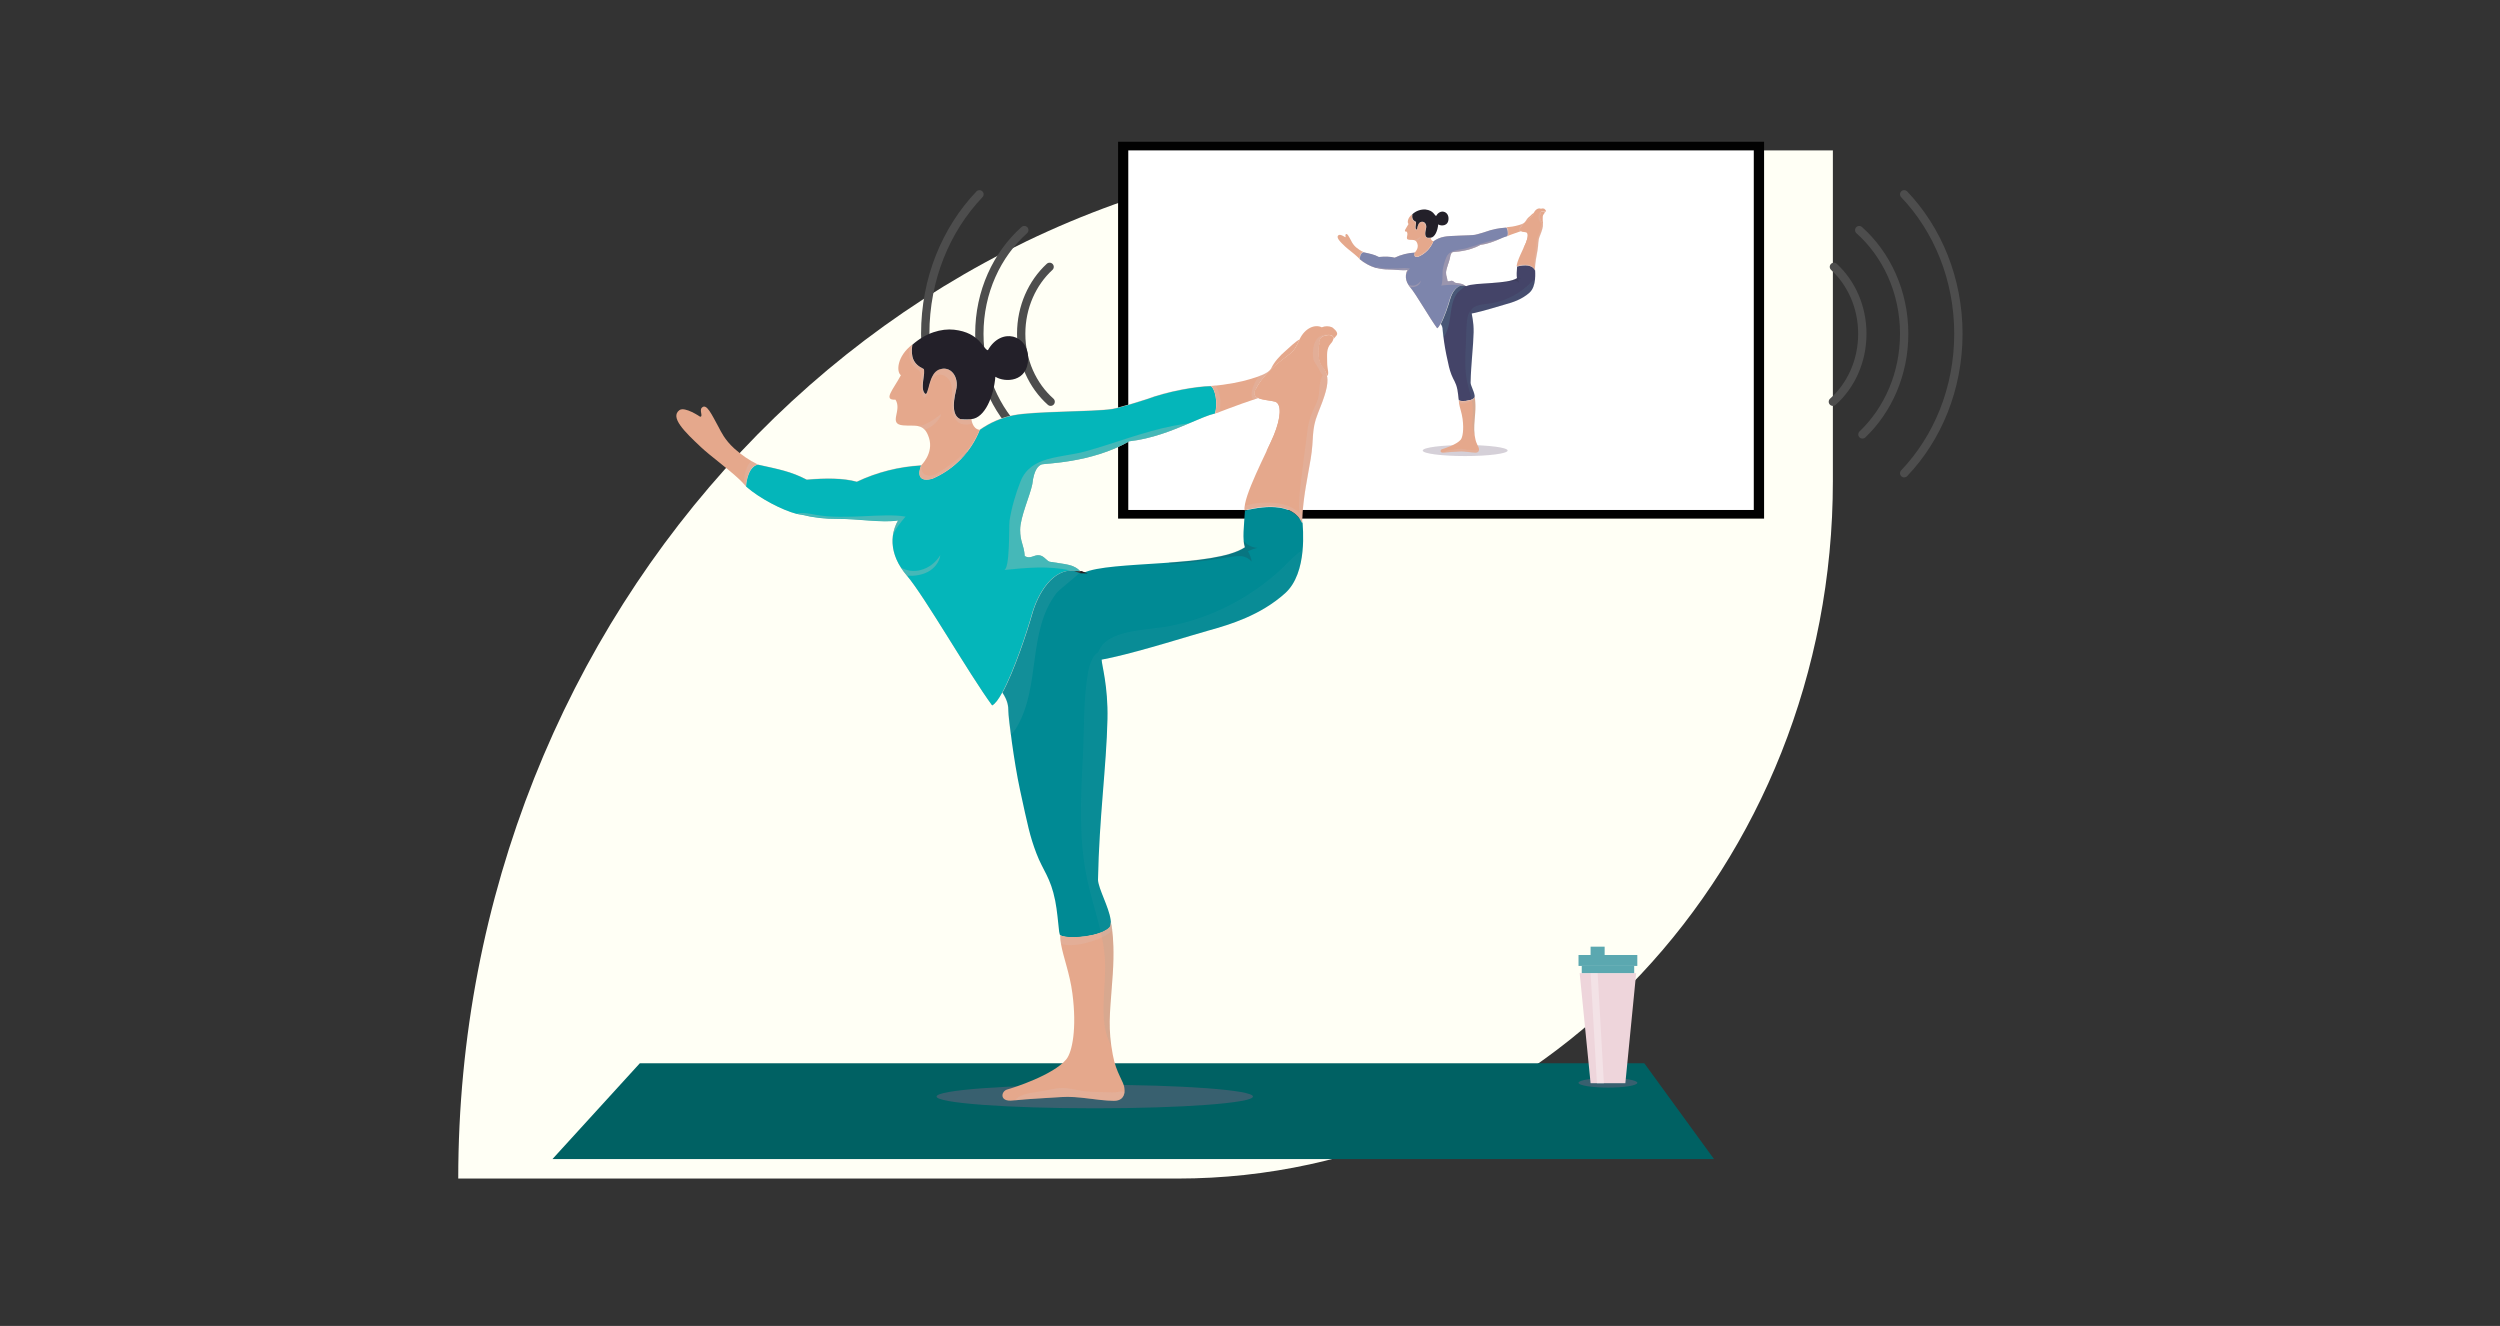 <?xml version="1.0" encoding="utf-8"?>
<!-- Generator: Adobe Illustrator 25.2.3, SVG Export Plug-In . SVG Version: 6.00 Build 0)  -->
<svg version="1.1" id="Layer_1" xmlns="http://www.w3.org/2000/svg" xmlns:xlink="http://www.w3.org/1999/xlink" x="0px" y="0px"
	 viewBox="0 0 2402.1 1274" style="enable-background:new 0 0 2402.1 1274;" xml:space="preserve">
<rect x="0" y="0" width="2402.1" height="1274" fill="#333333" stroke="none"/>
<style type="text/css">
	.st0{fill:#FFFFF5;}
	.st1{fill:#006163;}
	.st2{opacity:0.5;fill:#71617D;enable-background:new    ;}
	.st3{fill:#010101;}
	.st4{fill:#FFFFFF;}
	.st5{fill:#65841C;}
	.st6{fill:#5BA8B0;}
	.st7{fill:#EED5DB;}
	.st8{opacity:0.3;fill:#FFFFFF;enable-background:new    ;}
	.st9{fill:none;stroke:#4D4D4D;stroke-width:8;stroke-linecap:round;stroke-linejoin:round;}
	.st10{fill:none;}
	.st11{fill:#E5A88C;}
	.st12{fill:#E2C2B5;}
	.st13{fill:#04B6BA;}
	.st14{fill:none;stroke:#231F20;stroke-width:2.14;stroke-miterlimit:10;}
	.st15{fill:#232029;}
	.st16{fill:#008A94;}
	.st17{opacity:0.3;fill:#DCBAB0;enable-background:new    ;}
	.st18{opacity:0.1;fill:#5BA8B0;enable-background:new    ;}
	.st19{opacity:0.2;fill:#5BA8B0;enable-background:new    ;}
	.st20{opacity:0.2;fill:#292B37;enable-background:new    ;}
	.st21{opacity:0.3;fill:#71617D;enable-background:new    ;}
	.st22{fill:#7D85AC;}
	.st23{fill:none;stroke:#231F20;stroke-width:0.67;stroke-miterlimit:10;}
	.st24{fill:#444468;}
</style>
<g>
	<g id="Layer_2_1_">
		<g id="Layer_1-2">
			<path class="st0" d="M1368.3,144.5h392.8l0,0v317.7c0,370.1-281.9,670.2-629.6,670.2c0,0,0,0,0,0H440.3l0,0l0,0
				C440.3,586.8,855.8,144.5,1368.3,144.5C1368.3,144.5,1368.3,144.5,1368.3,144.5z"/>
			<polygon class="st1" points="1646.9,1113.7 530.8,1113.7 614.8,1021.6 1579.9,1021.6 			"/>
			<path class="st2" d="M1573.2,1040.4c0,2.6-12.7,4.6-28.2,4.6s-28.3-2.1-28.3-4.6s12.7-4.6,28.3-4.6S1573.2,1037.9,1573.2,1040.4z
				"/>
			<ellipse class="st2" cx="1051.9" cy="1053.6" rx="152" ry="11.3"/>
			<rect x="1074.3" y="136.2" class="st3" width="620.7" height="362.1"/>
			<rect x="1084.1" y="144.5" class="st4" width="601" height="345.5"/>
			<path class="st5" d="M1039.5,838.8l-27.6,5.2c-0.9,0.2-1.7-0.4-1.9-1.3c0,0,0,0,0,0l-27.2-143.1c-1.2-6.3,2.9-12.4,9.3-13.6
				l7.9-1.5c6.3-1.2,12.4,2.9,13.6,9.3l27.2,143.1C1040.9,837.8,1040.3,838.6,1039.5,838.8z"/>
			<rect x="1528.3" y="909.6" class="st6" width="13.5" height="8"/>
			<rect x="1516.7" y="917.6" class="st6" width="56.5" height="10.5"/>
			<polygon class="st7" points="1561.7,1040.8 1528.3,1040.8 1517.8,935 1572.1,935 			"/>
			<rect x="1519.8" y="928.1" class="st6" width="50.4" height="6.9"/>
			<polygon class="st8" points="1541.1,1041.1 1534.4,1041.1 1528.3,935 1535.1,935 			"/>
			<path class="st9" d="M1009.5,386c-17.3-15.4-28.3-38.9-28.3-65.3c0-25.8,10.6-48.9,27.3-64.3"/>
			<path class="st9" d="M981.1,417.4c-24.6-23.5-40.1-58.1-40.1-96.7c0-40.2,16.9-76.1,43.2-99.6"/>
			<path class="st9" d="M941.1,454.7c-32.1-33.7-52.1-81.3-52.1-134s20-100.3,52.1-134"/>
			<path class="st9" d="M1761.1,386c17.3-15.4,28.3-38.9,28.3-65.3c0-25.8-10.6-48.9-27.3-64.3"/>
			<path class="st9" d="M1789.5,417.4c24.6-23.5,40.1-58.1,40.1-96.7c0-40.2-16.9-76.1-43.2-99.6"/>
			<path class="st9" d="M1829.6,454.7c32.1-33.7,52.1-81.3,52.1-134s-20-100.3-52.1-134"/>
			<path class="st10" d="M480.9,49.4c1.3,1.9,2.6,3.8,4,5.7C483.8,53,482.4,51.1,480.9,49.4z"/>
			<path class="st11" d="M728.1,446.3c-10.2,2.3-11.2,20.1-11.3,21c-0.1,0-0.1-0.1-0.1-0.2c-1.7-2-3.8-4-6-6.2
				c-11.4-10.8-28.2-22.8-37.1-31.2c-16.1-15.1-30-28.8-20.8-35.6c5.2-3.8,19.9,6.3,19.9,6.3c3.2,0-0.9-6,1.6-8.6
				c4.6-4.9,9.5,6.5,16.4,19c1.9,3.5,5.4,11.6,14.9,20.2C712.4,437.1,719.9,442.3,728.1,446.3z"/>
			<path class="st12" d="M1167.3,397.4c-16.1,3.6-47.2,22.8-82.3,26.6c-37.1,21.2-81.6,21.1-84.4,22.3s-7.2,4.5-8.8,18.9
				c-2.2,11-11.6,31.7-11.6,43.8s3.6,14,4.4,25.3c5.6,3.2,8.4-1.2,13.7-0.8s7.6,6.4,11.2,6.4c14,2.4,22.9,2,29.3,10l-0.3-0.1
				c-1.8-0.6-3.8-1.1-5.7-1.4c-21.5-2.8-35.8,22.1-41.3,41.6c-4.6,16.3-17.4,55.2-28.6,75.5c-3.4,6.3-6.7,10.8-9.6,12.3
				c-22.5-30.6-64.8-104.7-81.9-124.7c-16.6-19.4-16.6-38.8-8.5-53.1c-15.3,2.5-38.9-1.7-58.1-1.5c-11.6,0.2-23.2-1.2-34.5-4
				c-11.7-1-38.4-13.9-53.5-27.2c0-0.9,1.1-18.7,11.3-21c20.3,4.5,31.7,6.5,47,14.4c17.9-1.6,35.3-1.6,48.1,2
				c19.4-9.2,40.4-14.5,61.8-15.7c0,0-7.9,17.6,10.6,12.8c20.9-8.9,37.3-25.9,45.7-47c9.7-6.9,20.8-11.7,32.5-14
				c19.7-4,76.3-3.2,94.7-6c7.7-1.2,32.5-9.2,32.5-9.2c21.3-8,48.2-12.5,62.2-12.8C1167.3,372.9,1170.5,387.3,1167.3,397.4z"/>
			<path class="st13" d="M1167.3,397.3c-6.2,1.4-14.8,5.2-24.9,9.5c-15.9,6.8-35.9,14.8-57.3,17.2c-37.1,21.2-81.6,21.1-84.4,22.3
				s-7.2,4.5-8.8,18.9c-2.2,11-11.7,31.7-11.7,43.8s3.6,14,4.4,25.3c5.6,3.2,8.4-1.2,13.7-0.8s7.6,6.4,11.2,6.4
				c14,2.4,22.9,2,29.3,10c-0.1,0-0.2-0.1-0.3-0.1c-1.8-0.6-3.8-1.1-5.7-1.4c-1.4-0.2-2.8-0.2-4.2-0.2l0,0
				c-19.2,0.7-31.9,23.6-37.1,41.8c-4.6,16.3-17.4,55.2-28.6,75.5c-3.4,6.3-6.7,10.8-9.6,12.3c-22.4-30.5-64.7-104.5-81.8-124.6
				l-0.1-0.1c-2.1-2.5-4.1-5.1-5.8-7.8c-6.8-10.6-8.9-21-7.7-30.4l0,0c0.7-5.2,2.4-10.2,5-14.8c-15.3,2.5-38.9-1.7-58.1-1.5
				c-11.6,0.1-23.2-1.2-34.5-4c-1.7-0.2-3.4-0.5-5-0.9h-0.1l0,0c-13.2-3.4-35.2-14.6-48.3-26.2c0-0.9,1.1-18.7,11.3-21
				c20.3,4.5,31.7,6.5,47,14.5c17.9-1.6,35.3-1.6,48.1,2c19.4-9.2,40.4-14.5,61.9-15.7c0,0-7.9,17.6,10.6,12.8
				c20.9-8.9,37.3-25.9,45.7-47c9.8-6.9,20.8-11.7,32.5-14c19.7-4,76.3-3.2,94.7-6c7.7-1.2,32.5-9.2,32.5-9.2
				c21.3-8,48.2-12.5,62.2-12.8C1167.3,372.9,1170.5,387.3,1167.3,397.3z"/>
			<path class="st14" d="M1038.8,549.9c-0.1,0-0.2-0.1-0.3-0.1L1038.8,549.9L1038.8,549.9C1038.8,549.9,1038.8,549.9,1038.8,549.9z"
				/>
			<path class="st11" d="M941.3,413c-8.3,21.1-24.8,38.1-45.7,47c-18.5,4.8-10.6-12.8-10.6-12.8s12.4-11.6,7.6-26.5
				s-13.2-10.9-25-12c-14.6-1.4-0.5-14.3-7.2-24.7c-12.4,0.7-2-9.8,5.2-23.5c-4.6-3.4-3.6-18.3,10.8-29.3c0,0,0,0.1,0,0.1
				c0,0,0,0.1,0,0.1s0,0.2-0.1,0.4c-1.3,10.7,0.5,17.8,10.9,22.6c2.7,2.1-4.4,20.5,2,24.1c3.2-0.3,2.7-18.8,12.5-23.3
				c11.6-4.8,19.8,7.2,16.8,19.2c-3.8,15.4-2.9,25.3,4,28.2c0,0,0,0,0.1,0c2.7,1.1,6.2,1.1,10.6,0
				C933.4,402.7,934.1,412.2,941.3,413z"/>
			<path class="st15" d="M987.9,344.7c-0.4,22.5-22.2,23.1-31.5,17.3c-1.6,18.9-10.1,39.5-23,40.7c-3.5,0.4-7.1,0.4-10.6,0
				c0,0,0,0-0.1,0c-6.9-2.9-7.8-12.8-4-28.2c3-12.1-5.2-24-16.8-19.2c-9.8,4.5-9.3,22.9-12.5,23.3c-6.4-3.6,0.6-21.9-2-24.1
				c-10.4-4.9-12.2-12-10.9-22.6c0-0.2,0-0.3,0.1-0.4s0-0.1,0-0.1c0,0,0-0.1,0-0.1c13-11.6,28-15.8,40.1-14.5
				c25.2,2.8,27.7,18.9,32.5,19.7C961.9,314,988.3,321.5,987.9,344.7z"/>
			<path class="st11" d="M1248.8,326.1c-5.2,10.7-4.8,10.7-16,19.1s-21.4,18.8-26.5,29.3c-2,4.2-0.5,6.5,2.5,8
				c-21.6,7.1-39.1,14.3-41.4,14.9c3.2-10,0-24.5-4-26.5c16.1-1.2,30.5-4.4,36.9-6.4s18.9-5.2,21.3-10.8s8.4-12.2,13.2-16.2
				C1239,333.9,1244.7,328,1248.8,326.1z"/>
			<path class="st11" d="M1284.2,322.3c-0.9,1.1-1.8,2.2-3,3.6c0.6-2.8-1.8-4.6-6.2-4c-6.4,0.8-8,4.8-7.2,8.4
				c-2,5.6-1.1,17.7,2.9,22.1c1,1.1,1.8,2.3,2.5,3.5l0,0c0.7,1.8,1.3,3.6,1.8,5.4c2,7.9-2.4,20.2-8.8,36s-3.6,24-6.8,43.2
				c-3.1,18.6-7.3,36.8-8.3,59.4l0,0c0,0.8-0.1,1.6-0.1,2.4c-8.4-18.1-32.6-17.7-55.1-12c-2-12.5,21.3-55.8,28.1-72.2
				s7.7-30.2,1.2-32.2c-3.9-1.2-11.8-1.4-16.4-3.6c-3-1.5-4.5-3.8-2.5-8c5.1-10.5,15.2-20.9,26.5-29.3s10.8-8.4,16-19.1l0,0v-0.1
				c5.2-10.8,14.8-14.5,21.2-11.3c3.2-1.4,6.8-1.4,10,0C1280,314.6,1286.8,319,1284.2,322.3z"/>
			<path class="st11" d="M1234.1,386.4c0.4,1.1,0.4,2.3,0.1,3.4c-1.6,8.9-3.1,17.8-6.4,26.2c-2.4,6.6-6.2,12.6-11,17.7
				c2.9-6.2,5.5-11.6,7.1-15.5c6.8-16.5,7.7-30.2,1.2-32.2c-3.9-1.2-11.8-1.4-16.4-3.6c-3-1.5-4.5-3.9-2.5-8l0.3-0.5l0,0
				c3.5-2.5,7.4,5.2,11.4,6.5c4.7,1.6,9.9,1.7,14.2,4.1C1232.9,385,1233.6,385.6,1234.1,386.4z"/>
			<path class="st11" d="M1274.9,361.5c0.1,0.5,0.2,0.9,0.3,1.4c-2.2-0.4-4.2-1.7-5.4-3.6c-1.7-2.3-2.7-5-4.2-7.4
				c-1.1-1.5-2.1-3.1-3-4.7c-0.9-2.2-1.3-4.6-1.2-7c-0.1-6.8,1.4-15.2,8.6-17.9c1.9-0.8,4-1,6-0.5c-0.4,0-0.8,0-1.2,0.1
				c-6.4,0.8-8,4.8-7.2,8.4c-2,5.6-1.1,17.7,2.9,22.1c1,1.1,1.8,2.3,2.5,3.6l0,0C1273.8,357.8,1274.4,359.6,1274.9,361.5z"/>
			<path class="st11" d="M1281.1,325.9c-0.4,1.6-1.2,3-2.4,4.2c-4.5,5-3.5,10.8-3.5,18s2.5,11.5-0.4,13.4c-0.2-1.9-0.8-3.8-1.8-5.4
				l0,0c-0.7-1.3-1.5-2.5-2.5-3.5c-4-4.5-4.9-16.5-2.9-22.1c-0.8-3.6,0.8-7.6,7.2-8.4C1279.4,321.3,1281.7,323.1,1281.1,325.9z"/>
			<path class="st16" d="M1234.8,570c-23.7,21.3-53,30.1-73.1,35.7c-18,5-63.2,19.4-93.4,26.1c-3.5,0.8-6.8,1.4-9.8,2
				c0,4.8,6.3,25.3,5.6,57.2c-1,45.5-8,95-9.1,154.4c0.4,8.5,10.4,26.1,12.1,38.1c0.1,0.8,0.2,1.6,0.3,2.4l0,0
				c0.1,1.4,0,2.7-0.3,4.1c-0.6,1-1.4,1.8-2.3,2.5c-0.4,0.3-0.8,0.6-1.3,0.9c-0.9,0.6-1.9,1.1-2.9,1.6c-0.3,0.2-0.7,0.3-1,0.5
				s-0.8,0.4-1.3,0.5s-0.7,0.3-1.1,0.4l-0.9,0.3c-0.4,0.1-0.7,0.2-1.1,0.4c-1.6,0.5-3.3,1-5.1,1.4c-0.7,0.2-1.4,0.3-2.1,0.4
				c-1.1,0.2-2.2,0.4-3.3,0.6c-0.6,0.1-1.2,0.2-1.8,0.3l-1.6,0.2c-0.1,0-0.2,0-0.3,0l-1.8,0.2l-1.1,0.1c-0.3,0-0.6,0.1-0.9,0.1
				c-1.4,0.1-2.8,0.2-4.2,0.2h-1.1c-5.9,0.1-10.8-0.5-12.9-1.9c-0.3-0.2-0.5-0.4-0.7-0.7c-0.5-1.8-0.8-3.6-0.9-5.4
				c-0.8-6.6-1.6-17.5-3.5-27.1c-4.5-22.7-11.7-28.7-18.1-45.6s-8.2-26.4-15.7-60.8c-6-27.7-11.2-69.9-11.2-75.9
				c0-4.3-0.4-9.8-5.7-17.7c11.2-20.3,24-59.2,28.6-75.5c5.5-19.5,19.8-44.4,41.3-41.6l5.7,1.4l0.4,0.1l0,0l2,0.5
				c24.9-12,125.3-4.8,155-24.5c-2.7-8.2-0.9-19.7,0-35.3c22.5-5.6,46.7-6,55.1,12c0-0.8,0.1-1.6,0.1-2.4
				C1251.8,506.6,1256.7,550.3,1234.8,570z"/>
			<path class="st14" d="M1038.8,549.9c-0.1,0-0.2-0.1-0.3-0.1L1038.8,549.9L1038.8,549.9C1038.8,549.9,1038.8,549.9,1038.8,549.9z"
				/>
			<path class="st11" d="M1080.5,1049.3c-0.6,5.1-3.7,8.5-10.4,8.4c-16.5-0.2-33.7-4.8-50.5-3.6c-15.9,1.1-31.4,1.7-44.2,3.1
				l-2.2,0.2c-13.3,1.6-11.4-9-5.4-10.6s44.3-13.9,56.7-28.9c5.8-7,10.3-29.8,5.9-63.4c-2.5-19.3-8.8-34.7-11-47.8
				c-0.5-2.7-0.7-5.4-0.7-8.2c2.1,1.4,6.9,2,12.9,1.9h1.1c1.4,0,2.8-0.1,4.2-0.2c0.3,0,0.6-0.1,0.9-0.1l1.1-0.1l1.8-0.2
				c0.1,0,0.2,0,0.3,0l1.6-0.2c0.6-0.1,1.2-0.2,1.8-0.3c1.1-0.2,2.2-0.4,3.3-0.6c0.7-0.1,1.4-0.3,2.1-0.4c1.8-0.4,3.5-0.8,5.1-1.4
				c0.4-0.1,0.7-0.2,1.1-0.4l0.9-0.3c0.4-0.1,0.7-0.2,1.1-0.4s0.9-0.3,1.3-0.5s0.7-0.3,1-0.5c1-0.5,2-1,2.9-1.6
				c0.5-0.3,0.9-0.6,1.3-0.9c0.9-0.7,1.7-1.5,2.3-2.5c0.3-1.3,0.4-2.7,0.3-4.1c0.7,2.5,1.2,5,1.5,7.6c1,7.6,2,21.3,0.6,42.6
				c-2.1,32.1-4.6,45.8-1.5,68.4c0.4,2.9,0.9,5.8,1.5,9.1c3.3,18.2,10.8,25.7,11.2,32.5C1080.6,1047.2,1080.6,1048.3,1080.5,1049.3z
				"/>
			<path class="st17" d="M1080.5,1049.3c-0.6,5.1-3.7,8.5-10.4,8.4c-16.5-0.2-33.7-4.8-50.5-3.6c-15.9,1.1-31.4,1.7-44.2,3.1
				c5.2-7.1,18-7.2,28.6-9.3c8.7-1.7,14.9-3.5,24-1.9c7.6,1.3,12.9,2.7,20.8,3.1s13.9,0.2,21.7,0.5
				C1073.4,1049.8,1078.1,1047.7,1080.5,1049.3z"/>
			<path class="st17" d="M1059,900.5c2-0.9,3.9-2,5.7-3.2c1.6-1,3-2.3,4.1-3.8c-0.3-2.6-0.8-5.1-1.5-7.6c0.1,1.4,0,2.7-0.3,4.1
				c-0.6,1-1.4,1.8-2.3,2.5c-0.4,0.3-0.8,0.6-1.3,0.9c-0.9,0.6-1.9,1.1-2.9,1.6c-0.3,0.2-0.7,0.3-1,0.5s-0.8,0.4-1.3,0.5
				s-0.7,0.3-1.1,0.4l-0.9,0.3c-0.4,0.1-0.7,0.2-1.1,0.4c-1.6,0.5-3.3,1-5.1,1.4c-0.7,0.2-1.4,0.3-2.1,0.4c-1.1,0.2-2.2,0.4-3.3,0.6
				c-0.6,0.1-1.2,0.2-1.8,0.3l-1.6,0.2c-0.1,0-0.2,0-0.3,0l-1.8,0.2l-1.1,0.1c-0.3,0-0.6,0-0.9,0.1c-1.4,0.1-2.8,0.2-4.2,0.2h-1.1
				c-5.9,0.1-10.8-0.5-12.9-1.9c0,2.7,0.3,5.5,0.7,8.2C1030.3,910.5,1048.2,905.7,1059,900.5z"/>
			<path class="st18" d="M1239.4,538.7c-31.6,32.6-72.5,54.7-117.2,63.2c-17.2,3.2-52.6,3.1-63.8,19c-1.3,1.8-2.4,3.7-3.2,5.8
				c-4.7,2.5-8,10.3-9.6,18.7c-4.8,26.4-3.7,54.8-5.1,81.6c-2.1,39.2-4.1,78.9,4,117.3c2.7,13,6.6,25.8,10,38.6
				c1.2,4.4,2.3,8.8,3.3,13.3c0.3,1.5,0.7,3,1,4.5c1.7,7.9,2.7,15.9,3,23.9c1,27.1-6.8,57.2,5.9,80.2c-3.1-22.7-0.7-36.3,1.5-68.4
				c1.4-21.4,0.4-35-0.6-42.6c0-5.4-1.2-9.9-1.7-10.1c-1.8-11.9-11.7-29.5-12.1-38.1c1.1-59.4,8.1-108.9,9.1-154.4
				c0.6-27-3.8-45.7-5.1-53.8l0,0c-0.1-0.3-0.1-0.7-0.2-1c0-0.1,0-0.2,0-0.3s-0.1-0.4-0.1-0.6v-0.3c0-0.2,0-0.3,0-0.5
				c0-0.1,0-0.1,0-0.2c0-0.2,0-0.4,0-0.6c3-0.5,6.3-1.2,9.8-2c30.2-6.7,75.4-21.1,93.4-26.1c20.1-5.6,49.4-14.5,73.1-35.7
				c11.3-10.2,15.5-26.8,16.8-41.3C1247.1,530.9,1243,535,1239.4,538.7z"/>
			<path class="st19" d="M1032.8,548.4c-21.5-2.8-35.8,22.1-41.3,41.6c-4.6,16.3-17.4,55.2-28.6,75.5c5.3,7.9,5.7,13.4,5.7,17.7
				c0,2.5,0.9,11.4,2.4,22.9c2.4-2.2,4.5-4.8,6.1-7.7c23-39.6,9.9-91.3,37.8-128.3c2.5-3.3,13.6-11.6,23.4-20.4L1032.8,548.4z"/>
			<path class="st17" d="M991.9,465.2c-2.2,11-11.7,31.7-11.7,43.8s3.6,14,4.4,25.3c5.6,3.2,8.4-1.2,13.7-0.8s7.6,6.4,11.2,6.4
				c14,2.4,22.9,2,29.3,10c-0.1,0-0.2-0.1-0.3-0.1c-1.8-0.6-3.8-1.1-5.7-1.4c-1.4-0.2-2.8-0.2-4.2-0.2l0,0
				c-20.6-4.8-42.6-2.7-63.9-0.5c5.9-0.6,4.6-42.3,5.3-47.2c1.8-12.3,5.9-26.2,10.5-37.8c9.8-25.1,39.1-22.6,62-28.9
				c28.5-7.8,56.1-19.1,85.1-24.7c4.9-1,9.9-1.7,14.9-2.3c-15.9,6.8-35.9,14.8-57.3,17.2c-37.1,21.2-81.6,21.1-84.4,22.3
				S993.5,450.7,991.9,465.2z"/>
			<path class="st17" d="M903.5,533.4c-0.9,6.8-5.8,12.8-11.8,16s-13.2,4.2-20.1,3.8h-0.2l-0.1-0.1c-2.1-2.5-4.1-5.1-5.8-7.8
				c5.7,3.2,12.4,4.1,18.7,2.5C892.3,545.9,899.2,540.4,903.5,533.4z"/>
			<path class="st17" d="M895.6,460c18.3-7.8,33.3-21.8,42.2-39.6c0-0.4,0-0.9,0-1.3c-6.6,14.7-20.5,24.6-33.9,33.6
				c-2.6,1.7-5.2,3.4-8.1,4.1s-6.4,0.2-8.5-2c-2.3-2.5-1.8-5.3-1.7-8.1c-0.3,0.3-0.5,0.5-0.5,0.5S877.2,464.8,895.6,460z"/>
			<path class="st17" d="M870.1,496.4c-20.6-3.9-57.8,3.4-86-1.7c-6.2-1.1-12.8-2.7-18.8-1.2l-0.2,0h0.1c1.6,0.4,3.3,0.7,5,0.9
				c11.3,2.8,22.9,4.1,34.5,4c19.2-0.2,42.8,4,58.1,1.5c-2.6,4.6-4.3,9.6-5,14.8C860,508.7,865.7,501.3,870.1,496.4z"/>
			<path class="st17" d="M1171.9,395.7c0.1-0.9,0.2-1.7,0.3-2.6c0.4-2.7,0.5-5.5,0.4-8.2c-0.2-3.7-1.7-10.5-4.6-14.5
				c-1.5,0.2-3.1,0.3-4.7,0.4c4,2,7.2,16.5,4,26.5C1167.9,397.2,1169.5,396.6,1171.9,395.7z"/>
			<path class="st17" d="M728.1,446.3c0,0-2.5-1.2-6.2-3.3c-1.7,1.7-3.1,3.7-4.1,5.9c-1.4,3.3-2.3,6.9-2.7,10.5
				c-0.2,1.1-0.6,3.1-0.9,5.3c0.8,0.9,1.6,1.7,2.3,2.5l0.1,0.2C716.8,466.5,717.9,448.7,728.1,446.3z"/>
			<path class="st17" d="M934.3,406.7c-0.5-1.3-0.8-2.6-0.9-4c-4.5,1.1-8,1.1-10.6,0c0,0,0,0-0.1,0c-6.9-2.9-7.8-12.8-4-28.2
				c3-12.1-5.2-24-16.8-19.2c-9.8,4.5-9.3,22.9-12.5,23.3c-6.4-3.6,0.6-21.9-2-24.1c-10.4-4.9-12.2-12-10.9-22.6
				c0-0.2,0-0.3,0.1-0.4s0-0.1,0-0.1c0,0,0-0.1,0-0.1c-0.7,0.5-1.4,1.1-2,1.7c-2.3,7-0.6,16.5,5.2,20.7c1.3,0.7,2.4,1.6,3.5,2.6
				c2.2,2.5,1.7,6.1,1.5,9.4c-0.3,5,0.3,10,1.8,14.8c0.2,0.6,0.5,1.3,1.1,1.5s1.4-0.4,1.9-0.9c2.5-3.1,3.1-7.2,4.1-11
				s2.7-7.9,6.3-9.5c5.2-2.4,11.3,1.8,13.4,7.1s1.3,11.2,0.9,16.8c-0.3,4.3-0.3,8.7,0.9,12.8s4,8,7.9,9.8
				C926.7,408.3,930.8,408.3,934.3,406.7z"/>
			<path class="st17" d="M902.9,401.3c0.8-1,1.3-2.3,1.4-3.5c-4.9,3.7-9.8,7.5-15.4,9.9c-2.3,0.9-4.7,1.5-7.1,1.7
				c2.5,0.4,4.9,1.6,6.6,3.4c0.3-0.1,0.5-0.1,0.8-0.2C894.9,410.4,899.8,406.5,902.9,401.3z"/>
			<path class="st20" d="M1193,534.4c3.8,0.5,7.2,2.4,9.7,5.3c-0.5-3.6-1.8-7-3.6-10.1c2.9-1.3,6-2.4,9.1-3.2
				c-5.2-0.3-10.1-2.8-13.5-6.8c0.2,2.1,0.6,4.1,1.2,6.1c-13.9,9.2-43.2,12.5-73,14.7c1.4,2.4,7.8,0.9,10,0.8
				c17.4-1.1,34.7-3.8,52-6.4C1187.5,534.4,1190.3,534.2,1193,534.4z"/>
			<path class="st17" d="M1235.9,485.5c-8.1-2.7-16.8-2.9-25.2-2.3c-5,0.4-10.3,1.1-14.8,3.3c-0.2,1.3-0.2,2.7,0,4
				c22.5-5.6,46.7-6,55.1,12c0-0.8,0.1-1.6,0.1-2.4l0,0c0.1-1.5,0.1-3,0.2-4.4C1247.2,490.9,1241.9,487.4,1235.9,485.5z"/>
			<path class="st17" d="M1223.2,353.1c-0.3-0.3-0.7-0.5-1.1-0.7c-0.2,0.4-0.4,0.8-0.5,1.1c-1.5,3.4-6.6,5.9-11.9,7.8
				c-4,5.3-6.9,11.8-7.1,17.2c-0.2,1.9,0.3,3.9,1.4,5.5l4.8-1.6c-3-1.5-4.5-3.8-2.5-8C1209.8,367,1215.9,359.7,1223.2,353.1z"/>
			<path class="st17" d="M1275.2,362.8c-0.1-0.5-0.2-0.9-0.3-1.4s-0.2-0.7-0.3-1s-0.2-0.8-0.4-1.3c-0.3-1-0.7-2.1-1.1-3.1l0,0
				c-0.7-1.3-1.5-2.5-2.5-3.6c-4-4.5-4.9-16.5-2.9-22.1c-0.8-3.6,0.8-7.6,7.2-8.4c0.4-0.1,0.8-0.1,1.2-0.1c-2-0.5-4.1-0.3-6,0.5
				c-7.2,2.7-8.7,11.1-8.6,17.9c-0.1,2.4,0.3,4.8,1.2,7c0.9,1.6,1.9,3.2,3,4.7c1.5,2.4,2.5,5.1,4.2,7.4c0.3,0.4,0.7,0.9,1.1,1.2
				c-3.4,5.5-3,12-3.7,18.1c-1,7.8-5.4,14.2-8,21.5c-1.6,4.9-2.7,9.9-3.2,15c-2.4,16.9-4.4,33.8-6.4,50.8c-1,6.8-1.5,13.7-1.5,20.6
				c0.1,4.5,0.6,8.9,1.4,13.2c0.5,0.9,1,1.8,1.5,2.8c0-0.8,0.1-1.6,0.1-2.4l0,0c0.9-22.5,5.2-40.8,8.3-59.4
				c3.2-19.3,0.4-27.5,6.8-43.2C1272.2,382.6,1276.5,370.8,1275.2,362.8L1275.2,362.8z"/>
			<ellipse class="st21" cx="1407.8" cy="432.9" rx="40.8" ry="5.3"/>
			<path class="st11" d="M1310,242.2c-3.2,0.7-3.5,6.3-3.6,6.6h-0.1c-0.6-0.7-1.2-1.3-1.9-1.9c-3.6-3.4-8.9-7.2-11.7-9.8
				c-5.1-4.8-9.5-9.1-6.5-11.2c1.7-1.2,6.3,2,6.3,2c1,0-0.3-1.9,0.5-2.7c1.4-1.5,3,2,5.2,6c1.1,2.4,2.7,4.6,4.7,6.4
				C1305.1,239.4,1307.4,241,1310,242.2z"/>
			<path class="st12" d="M1448.4,226.8c-5.1,1.1-14.9,7.2-25.9,8.4c-11.7,6.7-25.7,6.7-26.6,7s-2.3,1.4-2.8,6
				c-0.7,3.5-3.7,10-3.7,13.8s1.1,4.4,1.4,8c1.8,1,2.7-0.4,4.3-0.2s2.4,2,3.5,2c4.4,0.8,7.2,0.6,9.2,3.2h-0.1
				c-0.6-0.2-1.2-0.4-1.8-0.4c-6.8-0.9-11.3,7-13,13.1c-1.4,5.1-5.5,17.4-9,23.8c-1.1,2-2.1,3.4-3,3.9c-7.1-9.6-20.4-33-25.8-39.3
				c-5.2-6.1-5.2-12.2-2.7-16.7c-4.8,0.8-12.2-0.5-18.3-0.5c-3.7,0-7.3-0.4-10.9-1.3c-3.7-0.3-12.1-4.4-16.8-8.6
				c0-0.3,0.3-5.9,3.6-6.6c6.4,1.4,10,2,14.8,4.6c5.6-0.5,11.1-0.5,15.2,0.6c6.1-2.9,12.7-4.6,19.5-4.9c0,0-2.5,5.5,3.3,4
				c6.6-2.8,11.8-8.1,14.4-14.8c3.1-2.2,6.6-3.7,10.2-4.4c6.2-1.3,24-1,29.8-1.9c2.4-0.4,10.2-2.9,10.2-2.9c6.3-2.3,12.9-3.6,19.6-4
				C1448.4,219.1,1449.4,223.6,1448.4,226.8z"/>
			<path class="st22" d="M1448.4,226.8c-2.7,0.8-5.3,1.8-7.8,3c-5,2.1-11.3,4.7-18.1,5.4c-11.7,6.7-25.7,6.7-26.6,7s-2.3,1.4-2.8,6
				c-0.7,3.5-3.7,10-3.7,13.8s1.1,4.4,1.4,8c1.8,1,2.7-0.4,4.3-0.2s2.4,2,3.5,2c4.4,0.8,7.2,0.6,9.2,3.2h-0.1
				c-0.6-0.2-1.2-0.4-1.8-0.4c-0.4-0.1-0.9-0.1-1.3-0.1l0,0c-6,0.2-10.1,7.5-11.7,13.2c-1.4,5.1-5.5,17.4-9,23.8
				c-1.1,2-2.1,3.4-3,3.9c-7.1-9.6-20.4-32.9-25.8-39.2l0,0c-0.7-0.8-1.3-1.6-1.8-2.5c-1.9-2.8-2.8-6.2-2.4-9.6l0,0
				c0.2-1.6,0.7-3.2,1.6-4.7c-4.8,0.8-12.2-0.5-18.3-0.5c-3.7,0-7.3-0.4-10.9-1.3c-0.5-0.1-1.1-0.1-1.6-0.3l0,0l0,0
				c-5.6-1.7-10.7-4.5-15.2-8.3c0-0.3,0.3-5.9,3.6-6.6c6.4,1.4,10,2,14.8,4.5c5.6-0.5,11.1-0.5,15.2,0.7c6.1-2.9,12.7-4.6,19.5-4.9
				c0,0-2.5,5.5,3.3,4c6.6-2.8,11.8-8.1,14.4-14.8c3.1-2.2,6.6-3.7,10.2-4.4c6.2-1.3,24-1,29.8-1.9c2.4-0.4,10.2-2.9,10.2-2.9
				c6.3-2.3,12.9-3.6,19.6-4C1448.4,219.1,1449.4,223.6,1448.4,226.8z"/>
			<path class="st23" d="M1407.9,274.8h-0.1H1407.9L1407.9,274.8L1407.9,274.8z"/>
			<path class="st11" d="M1377.2,231.7c-2.6,6.7-7.8,12-14.4,14.8c-5.8,1.5-3.3-4-3.3-4s3.9-3.7,2.4-8.3s-4.2-3.4-7.9-3.8
				c-4.6-0.5-0.2-4.5-2.3-7.8c-3.9,0.2-0.6-3.1,1.7-7.4c-1.4-1.1-1.1-5.8,3.4-9.2v0c0,0,0,0.1,0,0.1c-0.4,3.4,0.2,5.6,3.4,7.1
				c0.8,0.7-1.4,6.5,0.6,7.6c1-0.1,0.8-5.9,3.9-7.3c3.7-1.5,6.2,2.3,5.3,6.1c-1.2,4.8-0.9,8,1.2,8.9l0,0c1.1,0.4,2.3,0.4,3.3,0
				C1374.7,228.4,1374.9,231.5,1377.2,231.7z"/>
			<path class="st15" d="M1391.8,210.2c-0.1,7.1-7,7.3-9.9,5.4c-0.5,6-3.2,12.4-7.2,12.8c-1.1,0.1-2.2,0.1-3.3,0l0,0
				c-2.2-0.9-2.5-4-1.2-8.9c1-3.8-1.6-7.6-5.3-6.1c-3.1,1.4-2.9,7.2-3.9,7.3c-2-1.1,0.2-6.9-0.6-7.6c-3.3-1.5-3.8-3.8-3.4-7.1
				c0,0,0-0.1,0-0.1v0c3.4-3.2,8-4.9,12.7-4.6c7.9,0.9,8.7,6,10.2,6.2C1383.7,200.5,1392,202.9,1391.8,210.2z"/>
			<path class="st11" d="M1474.1,204.3c-1.6,3.4-1.5,3.4-5,6s-6.8,5.9-8.3,9.2c-0.5,0.7-0.4,1.8,0.4,2.3c0.1,0.1,0.3,0.2,0.4,0.2
				c-6.8,2.2-12.3,4.5-13,4.7c1-3.2,0-7.7-1.3-8.3c3.9-0.3,7.8-0.9,11.6-2c2-0.6,6-1.6,6.7-3.4c1-2,2.4-3.7,4.2-5.1
				C1470.9,206.8,1472.8,205,1474.1,204.3z"/>
			<path class="st11" d="M1485.2,203.1c-0.3,0.3-0.6,0.7-0.9,1.1c0.2-0.9-0.6-1.4-2-1.3c-2,0.2-2.5,1.5-2.3,2.6
				c-0.6,1.8-0.3,5.6,0.9,7c0.3,0.3,0.6,0.7,0.8,1.1l0,0c0.2,0.5,0.4,1.1,0.6,1.7c0.6,2.5-0.8,6.4-2.8,11.3s-1.1,7.5-2.2,13.6
				c-1,5.9-2.3,11.6-2.6,18.7l0,0v0.8c-2.6-5.7-10.3-5.6-17.3-3.8c-0.6-3.9,6.7-17.6,8.8-22.8s2.4-9.5,0.4-10.1
				c-1.2-0.4-3.7-0.4-5.2-1.1c-0.9-0.3-1.3-1.3-1-2.1c0.1-0.1,0.1-0.3,0.2-0.4c1.6-3.3,4.8-6.6,8.3-9.2s3.4-2.7,5-6l0,0l0,0
				c1.7-3.4,4.7-4.6,6.7-3.6c1-0.4,2.2-0.4,3.2,0C1483.8,200.8,1486,202.1,1485.2,203.1z"/>
			<path class="st11" d="M1469.4,223.3c0.1,0.3,0.1,0.7,0,1.1c-0.4,2.8-1.1,5.6-2,8.3c-0.8,2.1-1.9,4-3.5,5.6
				c0.9-1.9,1.7-3.6,2.2-4.9c2.2-5.2,2.4-9.5,0.4-10.1c-1.2-0.4-3.7-0.4-5.2-1.2c-0.9-0.3-1.3-1.3-1-2.1c0.1-0.1,0.1-0.3,0.2-0.4
				l0.1-0.2l0,0c1.1-0.8,2.3,1.6,3.6,2c1.5,0.5,3.1,0.5,4.5,1.3C1469,222.8,1469.2,223.1,1469.4,223.3z"/>
			<path class="st11" d="M1482.3,215.5l0.1,0.4c-0.7-0.1-1.3-0.5-1.7-1.1c-0.5-0.7-0.8-1.6-1.3-2.3c-0.3-0.5-0.7-1-0.9-1.5
				c-0.3-0.7-0.4-1.4-0.4-2.2c0-2.1,0.4-4.8,2.7-5.6c0.6-0.3,1.3-0.3,1.9-0.2h-0.4c-2,0.2-2.5,1.5-2.3,2.6c-0.6,1.8-0.3,5.6,0.9,7
				c0.3,0.3,0.6,0.7,0.8,1.1l0,0C1481.9,214.3,1482.1,214.9,1482.3,215.5z"/>
			<path class="st11" d="M1484.2,204.3c-0.1,0.5-0.4,0.9-0.8,1.3c-1.4,1.6-1.1,3.4-1.1,5.7c0,2.3,0.8,3.6-0.1,4.2
				c-0.1-0.6-0.3-1.2-0.6-1.7l0,0c-0.2-0.4-0.5-0.8-0.8-1.1c-1.3-1.4-1.6-5.2-0.9-7c-0.2-1.1,0.2-2.4,2.3-2.6
				C1483.7,202.8,1484.4,203.4,1484.2,204.3z"/>
			<path class="st24" d="M1469.6,281.2c-7.5,6.7-16.7,9.5-23,11.2c-5.7,1.6-19.9,6.1-29.4,8.2c-1.1,0.2-2.1,0.5-3.1,0.6
				c0,1.5,2,8,1.8,18c-0.3,14.3-2.5,29.9-2.9,48.6c0.1,2.7,3.3,8.2,3.8,12c0,0.3,0.1,0.5,0.1,0.8l0,0c0,0.4,0,0.9-0.1,1.3
				c-0.2,0.3-0.4,0.6-0.7,0.8l-0.4,0.3c-0.3,0.2-0.6,0.3-0.9,0.5c-0.1,0.1-0.2,0.1-0.3,0.2l-0.4,0.2l-0.3,0.1l-0.3,0.1l-0.3,0.1
				c-0.5,0.2-1.1,0.3-1.6,0.4l-0.7,0.1c-0.3,0.1-0.7,0.1-1,0.2l-0.6,0.1l-0.5,0.1h-0.1l-0.6,0.1h-0.3h-0.3c-0.4,0-0.9,0.1-1.3,0.1
				h-0.3c-1.4,0.1-2.7-0.1-4-0.6c-0.1-0.1-0.2-0.1-0.2-0.2c-0.2-0.6-0.2-1.1-0.3-1.7c-0.2-2.1-0.5-5.5-1.1-8.5
				c-1.4-7.1-3.7-9-5.7-14.3s-2.6-8.3-4.9-19.2c-1.6-7.9-2.8-15.9-3.5-23.9c0-2-0.6-4-1.8-5.6c3.5-6.4,7.6-18.7,9-23.8
				c1.7-6.1,6.2-14,13-13.1l1.8,0.4c0,0,0.1,0,0.1,0l0,0l0.6,0.1c7.8-3.8,39.5-1.5,48.8-7.7c-0.8-2.6-0.3-6.2,0-11.1
				c7.1-1.8,14.7-1.9,17.3,3.8v-0.8C1475,261.2,1476.5,275,1469.6,281.2z"/>
			<path class="st23" d="M1407.9,274.8h-0.1H1407.9L1407.9,274.8L1407.9,274.8z"/>
			<path class="st11" d="M1421.1,432.2c-0.2,1.6-1.2,2.7-3.3,2.7c-5.2-0.1-10.6-1.5-15.9-1.1c-5,0.4-9.9,0.5-13.9,1l-0.7,0.1
				c-4.2,0.5-3.6-2.8-1.7-3.3s14-4.4,17.9-9.1c1.8-2.2,3.2-9.4,1.8-20c-0.8-6.1-2.8-10.9-3.4-15c-0.1-0.8-0.2-1.7-0.2-2.6
				c1.3,0.5,2.6,0.7,4,0.6h0.3c0.4,0,0.9,0,1.3-0.1h0.3h0.3l0.6-0.1h0.1l0.5-0.1l0.6-0.1c0.3,0,0.7-0.1,1-0.2l0.7-0.1
				c0.6-0.1,1.1-0.3,1.6-0.4l0.3-0.1l0.3-0.1l0.3-0.1l0.4-0.2c0.1,0,0.2-0.1,0.3-0.2c0.3-0.1,0.6-0.3,0.9-0.5
				c0.1-0.1,0.3-0.2,0.4-0.3c0.3-0.2,0.5-0.5,0.7-0.8c0.1-0.4,0.1-0.9,0.1-1.3c0.2,0.8,0.4,1.6,0.5,2.4c0.5,4.5,0.6,9,0.2,13.4
				c-0.7,10.1-1.4,14.4-0.5,21.6c0.1,0.9,0.3,1.8,0.5,2.8c1,5.7,3.4,8.1,3.6,10.2C1421.1,431.6,1421.1,431.9,1421.1,432.2z"/>
			<path class="st17" d="M1421.1,432.2c-0.2,1.6-1.2,2.7-3.3,2.7c-5.2-0.1-10.6-1.5-15.9-1.1c-5,0.4-9.9,0.5-13.9,1
				c1.6-2.2,5.7-2.3,9-2.9c2.7-0.5,4.7-1.1,7.6-0.6c2.2,0.5,4.4,0.8,6.6,1c2.5,0.1,4.4,0,6.8,0.2
				C1418.8,432.3,1420.2,431.7,1421.1,432.2z"/>
			<path class="st17" d="M1414.2,385.3c0.6-0.3,1.2-0.6,1.8-1c0.5-0.3,0.9-0.7,1.3-1.2c-0.1-0.8-0.2-1.6-0.5-2.4
				c0,0.4,0,0.9-0.1,1.3c-0.2,0.3-0.4,0.6-0.7,0.8c-0.1,0.1-0.3,0.2-0.4,0.3c-0.3,0.2-0.6,0.3-0.9,0.5c-0.1,0.1-0.2,0.1-0.3,0.2
				l-0.4,0.2l-0.3,0.1l-0.3,0.1l-0.3,0.1c-0.5,0.2-1.1,0.3-1.6,0.4l-0.7,0.1c-0.3,0.1-0.7,0.1-1,0.2l-0.6,0.1l-0.5,0.1h-0.1
				l-0.6,0.1h-0.3h-0.3c-0.4,0-0.9,0.1-1.3,0.1h-0.3c-1.4,0.1-2.7-0.1-4-0.6c0,0.9,0.1,1.7,0.2,2.6
				C1405.2,388.4,1410.9,387,1414.2,385.3z"/>
			<path class="st18" d="M1471.1,271.3c-10,10.3-22.9,17.2-36.9,19.9c-5.4,1-16.6,1-20.1,6c-0.4,0.6-0.8,1.2-1,1.8
				c-1.5,0.8-2.5,3.2-3,5.9c-1.5,8.3-1.2,17.3-1.6,25.7c-0.7,12.3-1.3,24.8,1.3,36.9c0.9,4.1,2.1,8.1,3.2,12.2
				c0.4,1.4,0.7,2.8,1,4.2c0.1,0.5,0.2,1,0.3,1.4c0.5,2.5,0.8,5,0.9,7.5c0.3,8.5-2.1,18,1.9,25.2c-1-7.1-0.2-11.5,0.5-21.6
				c0.4-4.5,0.3-9-0.2-13.4c0.1-1.1-0.1-2.2-0.5-3.2c-0.6-3.8-3.7-9.3-3.8-12c0.4-18.7,2.6-34.3,2.9-48.6c0.1-5.7-0.4-11.4-1.6-17
				l0,0c0-0.1,0-0.2-0.1-0.3V302v-0.2v-0.1c0,0,0-0.1,0-0.2v-0.1c0-0.1,0-0.1,0-0.2c1-0.2,2-0.4,3.1-0.6c9.5-2.1,23.8-6.6,29.4-8.2
				c6.3-1.8,15.6-4.5,23-11.2c3.6-3.2,4.9-8.4,5.3-13C1473.5,269,1472.2,270.1,1471.1,271.3z"/>
			<path class="st19" d="M1406,274.4c-6.8-0.9-11.3,7-13,13.1c-1.4,5.1-5.5,17.4-9,23.8c1.2,1.6,1.8,3.6,1.8,5.6
				c0,0.8,0.3,3.6,0.8,7.2c0.8-0.7,1.4-1.5,1.9-2.4c7.2-12.5,3.1-28.8,11.9-40.4c0.8-1,4.3-3.7,7.4-6.4L1406,274.4z"/>
			<path class="st17" d="M1393.1,248.2c-0.7,3.5-3.7,10-3.7,13.8s1.1,4.4,1.4,8c1.8,1,2.7-0.4,4.3-0.2s2.4,2,3.5,2
				c4.4,0.8,7.2,0.6,9.2,3.2h-0.1c-0.6-0.2-1.2-0.4-1.8-0.4c-0.4-0.1-0.9-0.1-1.3-0.1l0,0c-6.5-1.5-13.4-0.8-20.1-0.1
				c1.9-0.2,1.4-13.3,1.7-14.9c0.7-4.1,1.8-8.1,3.3-11.9c3.1-7.9,12.3-7.1,19.5-9.1c9-2.5,17.7-6,26.8-7.8c1.6-0.3,3.1-0.5,4.7-0.7
				c-5,2.1-11.3,4.7-18.1,5.4c-11.7,6.7-25.7,6.7-26.6,7S1393.6,243.6,1393.1,248.2z"/>
			<path class="st17" d="M1365.3,269.6c-0.4,2.2-1.8,4.1-3.7,5.1c-2,1-4.1,1.4-6.3,1.2h-0.1l0,0c-0.7-0.8-1.3-1.6-1.8-2.5
				c1.8,1,3.9,1.3,5.9,0.8C1361.7,273.5,1363.9,271.9,1365.3,269.6z"/>
			<path class="st17" d="M1362.8,246.5c5.8-2.5,10.5-6.9,13.3-12.5c0-0.1,0-0.3,0-0.4c-2.1,4.7-6.5,7.8-10.7,10.6
				c-0.8,0.6-1.6,1-2.6,1.3c-0.9,0.3-2,0-2.7-0.6c-0.5-0.7-0.7-1.7-0.5-2.6l-0.2,0.2C1359.4,242.5,1357,248,1362.8,246.5z"/>
			<path class="st17" d="M1354.7,258c-6.5-1.2-18.2,1.1-27.1-0.5c-1.9-0.3-4-0.9-5.9-0.4h-0.1l0,0c0.5,0.1,1,0.2,1.6,0.3
				c3.6,0.9,7.2,1.3,10.9,1.3c6.1,0,13.5,1.3,18.3,0.5c-0.8,1.4-1.4,3-1.6,4.7C1351.8,261.6,1353.1,259.7,1354.7,258z"/>
			<path class="st17" d="M1449.8,226.3c0-0.3,0.1-0.5,0.1-0.8c0.1-0.9,0.2-1.7,0.1-2.6c-0.1-1.6-0.6-3.2-1.5-4.5l-1.5,0.1
				c1.3,0.6,2.3,5.2,1.3,8.3C1448.6,226.7,1449.1,226.6,1449.8,226.3z"/>
			<path class="st17" d="M1310,242.2c0,0-0.8-0.4-1.9-1c-0.5,0.5-1,1.2-1.3,1.9c-0.4,1.1-0.7,2.2-0.8,3.3c0,0.3-0.2,1-0.3,1.7
				c0.3,0.3,0.5,0.5,0.7,0.8h0.1C1306.5,248.6,1306.8,243,1310,242.2z"/>
			<path class="st17" d="M1375,229.7c-0.1-0.4-0.2-0.8-0.3-1.3c-1.1,0.4-2.3,0.4-3.3,0l0,0c-2.2-0.9-2.5-4-1.2-8.9
				c1-3.8-1.6-7.6-5.3-6.1c-3.1,1.4-2.9,7.2-3.9,7.3c-2-1.1,0.2-6.9-0.6-7.6c-3.3-1.5-3.8-3.8-3.4-7.1c0,0,0-0.1,0-0.1v0
				c-0.2,0.2-0.4,0.3-0.6,0.5c-0.7,2.2-0.2,5.2,1.7,6.5c0.4,0.2,0.8,0.5,1.1,0.8c0.7,0.8,0.5,1.9,0.5,3c-0.1,1.6,0.1,3.2,0.6,4.7
				c0.1,0.2,0.2,0.4,0.4,0.5s0.4-0.1,0.6-0.3c0.7-1,1.1-2.2,1.3-3.5c0.2-1.2,0.9-2.3,2-3c1.6-0.7,3.6,0.6,4.2,2.2s0.4,3.5,0.3,5.3
				c-0.1,1.3,0,2.7,0.3,4c0.3,1.3,1.3,2.4,2.5,3.1C1372.6,230.3,1373.9,230.2,1375,229.7z"/>
			<path class="st17" d="M1365.1,228c0.2-0.3,0.4-0.7,0.4-1.1c-1.5,1.2-3.1,2.3-4.8,3.1c-0.7,0.3-1.5,0.5-2.2,0.5
				c0.8,0.1,1.5,0.5,2.1,1.1l0.2-0.1C1362.5,230.9,1364.1,229.7,1365.1,228z"/>
			<path class="st20" d="M1456.5,270c1.2,0.2,2.2,0.8,3,1.7c-0.2-1.1-0.5-2.2-1.1-3.2c0.9-0.4,1.9-0.7,2.9-1
				c-1.6-0.1-3.2-0.9-4.3-2.1c0.1,0.7,0.2,1.3,0.4,1.9c-4.4,2.9-13.6,3.9-23,4.6c0.4,0.8,2.4,0.3,3.2,0.2c5.5-0.3,10.9-1.2,16.4-2
				C1454.7,270,1455.6,269.9,1456.5,270z"/>
			<path class="st17" d="M1470,254.5c-2.6-0.8-5.3-1-8-0.7c-1.6,0-3.2,0.4-4.7,1c-0.1,0.4-0.1,0.8,0,1.3c7.1-1.8,14.7-1.9,17.3,3.8
				v-0.8l0,0c0-0.5,0-0.9,0.1-1.4C1473.5,256.3,1471.8,255.2,1470,254.5z"/>
			<path class="st17" d="M1466,212.8c-0.1-0.1-0.2-0.2-0.4-0.2l-0.2,0.4c-0.5,1.1-2.1,1.9-3.7,2.5c-1.2,1.6-2,3.4-2.2,5.4
				c-0.1,0.6,0.1,1.2,0.4,1.7l1.5-0.5c-0.9-0.3-1.3-1.3-1-2.1c0.1-0.1,0.1-0.3,0.2-0.4C1462,217,1463.8,214.7,1466,212.8z"/>
			<path class="st17" d="M1482.4,215.9l-0.1-0.4c0-0.1-0.1-0.2-0.1-0.3l-0.1-0.4c-0.1-0.3-0.2-0.7-0.3-1l0,0
				c-0.2-0.4-0.5-0.8-0.8-1.1c-1.3-1.4-1.6-5.2-0.9-7c-0.2-1.1,0.3-2.4,2.3-2.6h0.4c-0.6-0.2-1.3-0.1-1.9,0.2
				c-2.3,0.8-2.8,3.5-2.7,5.6c0,0.8,0.1,1.5,0.4,2.2c0.3,0.5,0.6,1,0.9,1.5c0.5,0.8,0.8,1.6,1.3,2.3c0.1,0.1,0.2,0.3,0.3,0.4
				c-1.1,1.7-0.9,3.8-1.2,5.7c-0.3,2.5-1.7,4.5-2.5,6.8c-0.5,1.5-0.8,3.1-1,4.7c-0.8,5.3-1.4,10.7-2,16c-0.3,2.2-0.5,4.3-0.5,6.5
				c0,1.4,0.2,2.8,0.5,4.2c0.2,0.3,0.3,0.6,0.5,0.9v-0.8l0,0c0.3-7.1,1.6-12.8,2.6-18.7c1-6.1,0.1-8.7,2.2-13.6
				C1481.4,222.2,1482.8,218.4,1482.4,215.9L1482.4,215.9z"/>
		</g>
	</g>
</g>
</svg>
